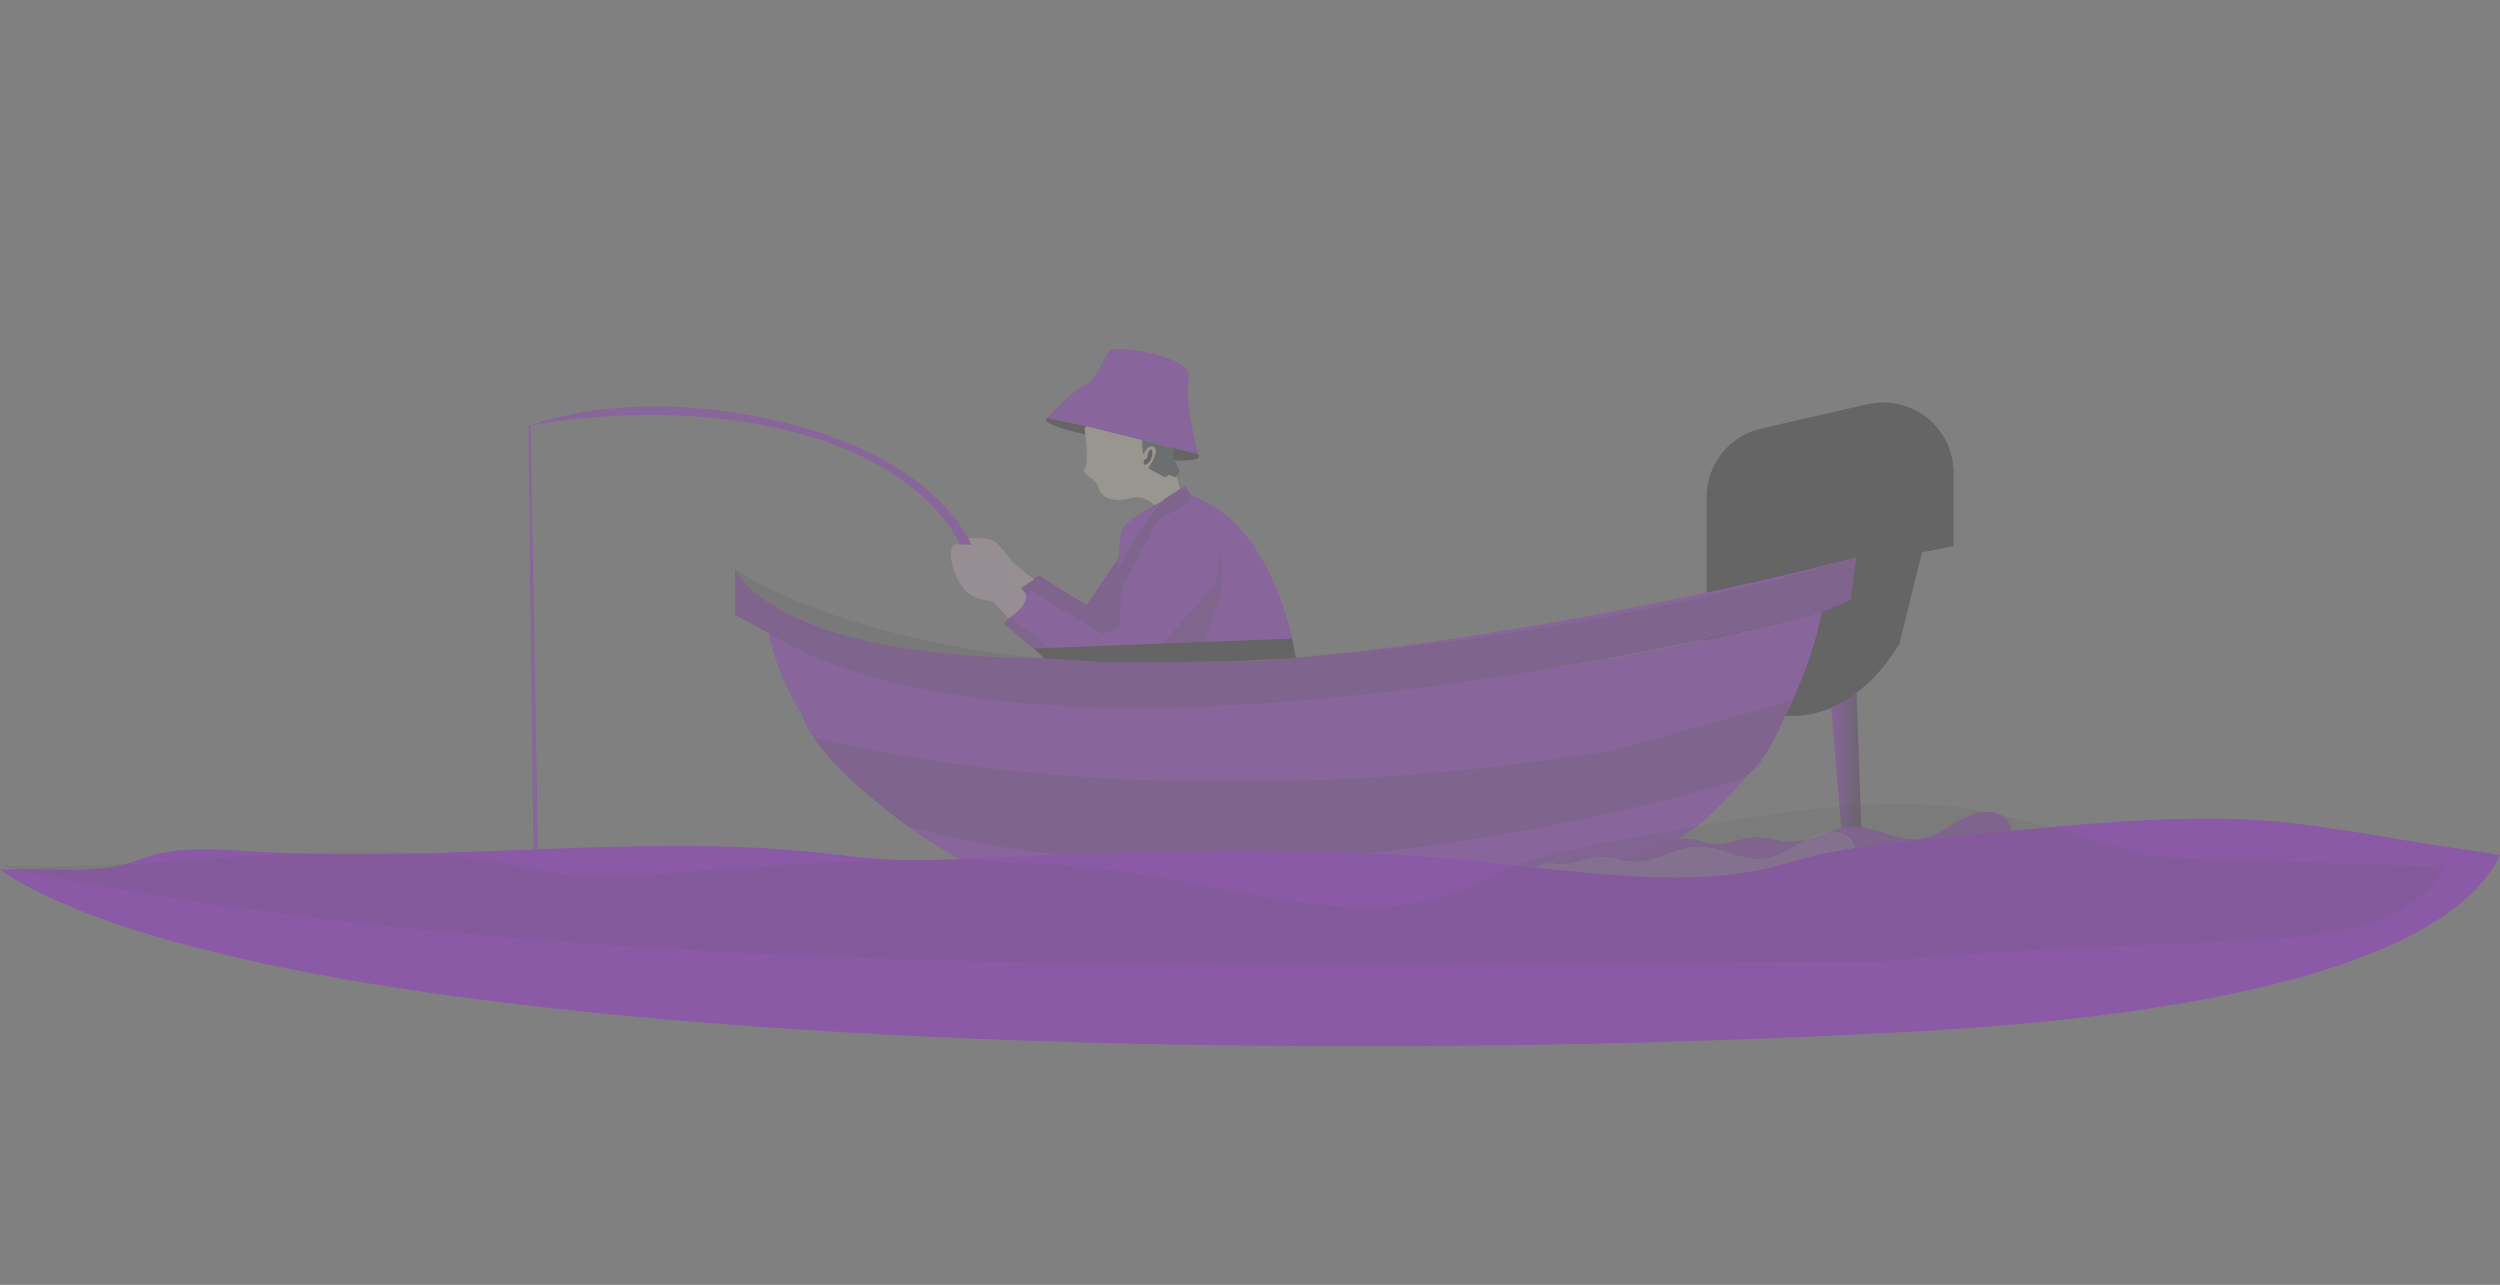 <svg width="681" height="350" viewBox="0 0 681 350" fill="none" xmlns="http://www.w3.org/2000/svg">
<rect x="0" y="0" width="681" height="350" fill="#808080" stroke="none"/>
<g opacity="0.3">
<g opacity="0.7" clip-path="url(#clip0)">
<path d="M464.9 135.42V162.01L532.13 148.74V128.74C532.124 125.874 531.474 123.045 530.227 120.464C528.981 117.883 527.171 115.614 524.93 113.827C522.689 112.039 520.076 110.778 517.282 110.136C514.488 109.495 511.586 109.489 508.79 110.12L479.79 116.73C475.553 117.688 471.768 120.061 469.061 123.459C466.354 126.857 464.886 131.076 464.9 135.42Z" fill="#A500FF"/>
<path d="M523.55 150.46L517.39 175.3C517.39 175.3 502.61 202.92 477.15 192.78C451.69 182.64 470.53 155.12 470.53 155.12L523.55 150.46Z" fill="#A500FF"/>
<path d="M501.8 228.23L498.81 192.78L505.69 187.94L507.3 234.85L501.8 236.63V228.23Z" fill="#A500FF"/>
<path d="M501.8 228.23L498.81 192.78L505.69 187.94L507.3 234.85L501.8 236.63V228.23Z" fill="url(#paint0_linear)"/>
<path d="M464.9 135.42V162.01L532.13 148.74V128.74C532.124 125.874 531.474 123.045 530.227 120.464C528.981 117.883 527.171 115.614 524.93 113.827C522.689 112.039 520.076 110.778 517.282 110.136C514.488 109.495 511.586 109.489 508.79 110.12L479.79 116.73C475.553 117.688 471.768 120.061 469.061 123.459C466.354 126.857 464.886 131.076 464.9 135.42Z" fill="url(#paint1_linear)"/>
<path d="M523.55 150.46L517.39 175.3C517.39 175.3 502.61 202.92 477.15 192.78C451.69 182.64 470.53 155.12 470.53 155.12L523.55 150.46Z" fill="url(#paint2_linear)"/>
<path d="M304.87 151.81L295.92 164.88L282.88 156.67L276.06 162.1L295.22 176.66L311.06 170.59L304.87 151.81Z" fill="#A500FF"/>
<path opacity="0.25" d="M304.87 151.81L295.92 164.88L282.88 156.67L276.06 162.1L295.22 176.66L311.06 170.59L304.87 151.81Z" fill="url(#paint3_linear)"/>
<path d="M263.69 146.64C263.69 146.64 269.69 146.24 271.24 147.64C272.948 149.448 274.558 151.347 276.06 153.33L281.67 157.92L276.51 160.82L268.39 155.25L263.69 146.64Z" fill="url(#paint4_linear)"/>
<path d="M209.46 172.48C209.46 172.48 311.32 214.64 496.28 166.77C496.28 166.77 486.53 224.32 435.22 238.77C383.91 253.22 303.4 254.31 270.64 238.77C214.7 212.21 209.46 172.48 209.46 172.48Z" fill="#A500FF"/>
<path opacity="0.25" d="M209.46 172.48C209.46 172.48 311.32 214.64 496.28 166.77C496.28 166.77 486.53 224.32 435.22 238.77C383.91 253.22 303.4 254.31 270.64 238.77C214.7 212.21 209.46 172.48 209.46 172.48Z" fill="url(#paint5_linear)"/>
<path d="M209.46 172.48L200.25 167.54V155.12C200.25 155.12 210.56 179.26 284.46 179.26C309.04 179.26 328.64 181.6 352.97 179.26C431.62 171.69 505.69 151.81 505.69 151.81L504.08 163.44L496.28 166.77C496.28 166.77 288.27 221.28 209.46 172.48Z" fill="#A500FF"/>
<path opacity="0.25" d="M209.46 172.48L200.25 167.54V155.12C200.25 155.12 237.16 180.46 311.06 180.46C415.11 180.46 505.69 151.81 505.69 151.81L504.08 163.44L496.28 166.77C496.28 166.77 288.27 221.28 209.46 172.48Z" fill="url(#paint6_linear)"/>
<path d="M295.45 116.64C295.45 116.64 296.84 126.23 295.45 127.64C294.06 129.05 298.68 130.25 299.18 132.78C299.68 135.31 303.04 137.09 307.85 135.72C309.197 135.331 310.635 135.398 311.94 135.91C313.246 136.421 314.346 137.349 315.07 138.55C315.07 138.55 319.48 136.67 321.69 134.13C321.69 134.13 318.55 122.9 318.38 118.89C318.21 114.88 303.68 107.09 295.45 116.64Z" fill="url(#paint7_linear)"/>
<path d="M293.39 115.57C294.14 115.57 326.32 123.72 326.32 123.72C326.32 123.72 322.62 109.72 323.83 103.22C325.04 96.72 304.83 94.35 302.83 95.22C300.83 96.09 299.38 103.02 295.73 104.73C292.08 106.44 285.28 113.89 285.28 113.89L293.39 115.57Z" fill="#A500FF"/>
<path opacity="0.25" d="M326.33 123.72C326.33 123.72 294.15 115.57 293.4 115.57L285.26 113.86L285.45 113.65L288.38 114.27C289.13 114.27 321.31 122.42 321.31 122.42C321.31 122.42 317.61 108.42 318.82 101.92C319.32 99.24 316.17 97.27 312.16 95.92C318.16 97.1 324.54 99.47 323.84 103.22C322.63 109.71 326.33 123.72 326.33 123.72Z" fill="url(#paint8_linear)"/>
<path d="M285.26 113.86C285.26 113.86 281.9 115.25 295.66 118.29C295.66 118.29 294.96 116.36 295.92 116.13L285.26 113.86Z" fill="#A500FF"/>
<path d="M326.33 123.72C326.33 123.72 327.76 124.97 324.39 125.28C322.757 125.5 321.102 125.5 319.47 125.28L318.76 121.8L326.33 123.72Z" fill="#A500FF"/>
<path d="M285.26 113.86C285.26 113.86 281.9 115.25 295.66 118.29C295.66 118.29 294.96 116.36 295.92 116.13L285.26 113.86Z" fill="url(#paint9_linear)"/>
<path d="M326.33 123.72C326.33 123.72 327.76 124.97 324.39 125.28C322.757 125.5 321.102 125.5 319.47 125.28L318.76 121.8L326.33 123.72Z" fill="url(#paint10_linear)"/>
<path d="M311.06 119.87L311.38 123.94C311.38 123.94 312.61 120.73 314.38 121.8C316.15 122.87 312.73 127.55 312.73 127.55L317.31 130.01L318.41 129.38L320.15 130.01L320.79 129.38L321.34 128.32C321.34 128.32 319.43 124.63 319.64 123.72C319.766 123.181 319.843 122.633 319.87 122.08L311.06 119.87Z" fill="#232E30"/>
<path d="M321.69 134.08C321.69 134.08 307.06 140.63 305.69 144.15C304.32 147.67 303.27 180.37 303.27 180.37L353 179.26C353 179.26 347.93 140.58 321.69 134.08Z" fill="#A500FF"/>
<path d="M323.84 136.7L315.45 141.78C315.45 141.78 306.7 156.98 305.8 160.52C304.9 164.06 304.61 178.13 304.61 178.13L301.69 172.3C301.69 172.3 303.15 158.43 304.9 154.61C307.09 149.939 309.722 145.489 312.76 141.32C315.07 138.5 317.11 136.04 317.11 136.04L322.7 132.37L324.57 134.95L323.84 136.7Z" fill="#A500FF"/>
<path opacity="0.25" d="M323.84 136.7L315.45 141.78C315.45 141.78 306.7 156.98 305.8 160.52C304.9 164.06 304.61 178.13 304.61 178.13L301.69 172.3C301.69 172.3 303.15 158.43 304.9 154.61C307.09 149.939 309.722 145.489 312.76 141.32C315.07 138.5 317.11 136.04 317.11 136.04L322.7 132.37L324.57 134.95L323.84 136.7Z" fill="url(#paint11_linear)"/>
<path d="M323.06 141.78C323.06 141.78 312.17 156.31 311.57 163.12C310.97 169.93 300.31 172.73 300.31 172.73L280.63 160.87L273.52 169.93L284.46 179.26H318.39C318.39 179.26 332.01 164.88 332.56 160.52C333.11 156.16 334.67 144.21 323.06 141.78Z" fill="#A500FF"/>
<path opacity="0.25" d="M332.55 160.52C332 164.88 326.33 178.52 326.33 178.52L284.46 179.3L273.52 170.01L275.06 168.01L280.63 160.91L300.31 172.77C300.31 172.77 310.96 169.97 311.57 163.16C312.18 156.35 323.06 141.82 323.06 141.82C328.26 142.91 330.81 145.91 332 149.27C333.47 153.39 332.86 158.11 332.55 160.52Z" fill="url(#paint12_linear)"/>
<path d="M331.72 156.64C331.16 161 312.72 178.93 312.72 178.93L289.33 179.23L275.07 167.94L280.64 160.84L300.32 172.7C300.32 172.7 310.97 169.9 311.58 163.09C312.19 156.28 323.07 141.75 323.07 141.75C328.27 142.84 330.82 145.84 332.01 149.2C332.188 151.683 332.091 154.178 331.72 156.64Z" fill="#A500FF"/>
<path d="M279.33 161.64C279.33 161.64 274.41 156.21 273.52 152.98C272.63 149.75 267.28 149.16 266.94 148.74C266.6 148.32 259.94 148.23 259.94 148.23C259.94 148.23 259.17 148.65 259.01 150.78C258.85 152.91 260.28 157.71 262.66 160.57C265.04 163.43 269.96 163.68 270.21 163.68C270.46 163.68 274.68 168.45 274.68 168.45C274.68 168.45 280.61 164.9 279.33 161.64Z" fill="url(#paint13_linear)"/>
<path d="M264.47 148.33C264.47 148.33 256 125.28 213.3 115.01C170.6 104.74 143.94 116.11 143.94 116.11C143.94 116.11 181.94 107.64 220.08 118.76C253.51 128.5 261.47 148.27 261.47 148.27L264.47 148.33Z" fill="#A500FF"/>
<path d="M143.94 116.07L145.57 254.32H146.92L144.54 115.95C144.54 115.95 144.39 115.52 143.94 116.07Z" fill="#A500FF"/>
<path opacity="0.25" d="M336.36 178.48L337.78 178.6L305.18 179.26L305.11 179.11L336.36 178.48Z" fill="url(#paint14_linear)"/>
<path opacity="0.25" d="M353 179.26L345.59 178.64C345.05 174.9 341.41 154.8 325.11 139.14L318 135.35C319.5 134.245 321.074 133.242 322.71 132.35L324.58 134.93L332.4 139.14C350.45 156.48 353 179.26 353 179.26Z" fill="url(#paint15_linear)"/>
<path opacity="0.25" d="M345.65 179.26L337.78 178.6L343.68 178.48L345.56 178.64C345.63 179.01 345.65 179.26 345.65 179.26Z" fill="url(#paint16_linear)"/>
<path d="M489.91 185.06C489.91 185.06 489.17 187.48 487.91 190.88C485.17 198.18 479.91 210.01 474.11 212.28C474.11 212.28 345.98 253.04 247.21 224.99C247.21 224.99 229.21 212.26 221.53 200.81C220.221 198.958 219.209 196.913 218.53 194.75C218.53 194.75 307.19 220.89 440.39 198.96L489.91 185.06Z" fill="#A500FF"/>
<path opacity="0.25" d="M487.89 190.88C485.15 198.18 479.89 210.01 474.09 212.28C474.09 212.28 345.96 253.04 247.19 224.99C247.19 224.99 229.19 212.26 221.51 200.81C238.03 205.05 321.51 223.81 440.39 204.22L487.89 190.88Z" fill="url(#paint17_linear)"/>
<path d="M311.67 125.28C311.67 125.28 312.6 125.1 312.57 124.38C312.54 123.66 313.22 122.16 313.67 122.46C314.12 122.76 313.96 125.38 312.5 126.33C311.04 127.28 311.67 125.28 311.67 125.28Z" fill="url(#paint18_linear)"/>
<path d="M540.92 221.14C537.68 221.26 534.71 222.91 531.92 224.59C529.13 226.27 526.31 228.06 523.09 228.5C516.92 229.36 511.09 225.09 504.83 225.22C498.98 225.35 493.71 229.34 487.83 229.3C484.54 229.3 481.35 227.97 478.06 228.08C473.92 228.21 469.92 230.58 465.83 229.85C464.45 229.61 463.15 229.01 461.78 228.71C455.61 227.35 449.86 231.95 443.78 233.57C438.58 234.94 433.07 234.12 427.69 234.42C416.25 235.05 405.74 240.72 394.56 243.21C386.51 245.01 378.21 245.15 369.97 245.35C368.808 245.254 367.648 245.546 366.67 246.18C365.21 247.38 365.54 249.87 366.87 251.18C368.321 252.419 370.153 253.124 372.06 253.18C381.57 254.18 390.91 250.8 400.26 248.79C404.64 247.84 409.07 247.19 413.5 246.55L427.97 244.45C444.26 242.11 460.78 239.79 477.12 241.71C482.92 242.39 488.69 243.6 494.53 243.54C504.23 243.43 513.69 239.8 523.39 240.16C527.01 240.3 530.61 240.99 534.23 240.95C537.85 240.91 541.67 239.95 544.23 237.43C549.15 232.51 550.57 220.78 540.92 221.14Z" fill="#A500FF"/>
<path opacity="0.25" d="M544.25 237.39C541.68 239.95 537.86 240.86 534.25 240.91C530.64 240.96 527.03 240.26 523.41 240.12C516.12 239.85 508.96 241.84 501.73 242.88C499.353 243.246 496.954 243.453 494.55 243.5C488.71 243.56 482.94 242.35 477.14 241.67C460.8 239.75 444.28 242.07 427.99 244.41L413.52 246.51L412.91 246.6C408.69 247.21 404.48 247.85 400.31 248.75C390.96 250.75 381.62 254.14 372.11 253.14C370.856 253.048 369.627 252.751 368.47 252.26C367.898 251.991 367.374 251.63 366.92 251.19C365.59 249.87 365.26 247.38 366.72 246.19C367.698 245.556 368.858 245.264 370.02 245.36C378.26 245.16 386.56 245.02 394.61 243.22C404.14 241.1 413.18 236.67 422.72 235.02C424.373 234.723 426.043 234.526 427.72 234.43C428.72 234.37 429.72 234.36 430.72 234.36C434.205 234.509 437.696 234.422 441.17 234.1C442.066 233.982 442.955 233.808 443.83 233.58C449.95 231.96 455.7 227.36 461.83 228.72C463.2 229.02 464.5 229.62 465.88 229.86C469.97 230.59 473.97 228.22 478.11 228.09C481.4 227.98 484.59 229.29 487.88 229.31C489.044 229.307 490.205 229.173 491.34 228.91C493.849 228.229 496.322 227.421 498.75 226.49C500.707 225.762 502.764 225.337 504.85 225.23C511.08 225.1 516.94 229.37 523.11 228.51C526.33 228.07 529.17 226.28 531.94 224.6C534.71 222.92 537.68 221.27 540.94 221.15C550.57 220.78 549.15 232.51 544.25 237.39Z" fill="url(#paint19_linear)"/>
<path opacity="0.25" d="M501.87 242.74L501.72 242.88C499.343 243.246 496.944 243.453 494.54 243.5C488.7 243.56 482.93 242.35 477.13 241.67C460.79 239.75 444.27 242.07 427.98 244.41L413.51 246.51L412.9 246.6C403.79 247.16 394.68 248.46 385.64 249.76C380.81 250.46 375.99 251.15 371.17 251.86L368.46 252.26C367.888 251.991 367.364 251.63 366.91 251.19C365.58 249.87 365.25 247.38 366.71 246.19C367.688 245.556 368.848 245.264 370.01 245.36C378.25 245.16 386.55 245.02 394.6 243.22C404.13 241.1 413.17 236.67 422.71 235.02C422.983 235.099 423.26 235.162 423.54 235.21C425.94 235.64 428.32 235 430.71 234.36C432.356 233.861 434.054 233.549 435.77 233.43C437.586 233.448 439.395 233.673 441.16 234.1C442.596 234.421 444.059 234.608 445.53 234.66C451.38 234.66 456.66 230.66 462.53 230.58C468.75 230.44 474.62 234.71 480.79 233.86C484 233.42 486.79 231.63 489.61 229.95C490.19 229.6 490.79 229.24 491.39 228.95C493.562 227.58 496.031 226.75 498.59 226.53H498.8C508.18 226.29 506.74 237.89 501.87 242.74Z" fill="white"/>
<path d="M281.67 176.64L351.96 173.94L352.96 179.24L335.63 180.16L315 180.42H301L284.41 179.29L281.67 176.64Z" fill="url(#paint20_linear)"/>
</g>
<path d="M681 232.896C672.903 250.289 639.821 274.431 521.887 280.958C342.03 290.911 71.104 284.713 0 236.928C2.735 236.756 5.515 236.692 8.291 236.735C16.566 236.849 25.569 237.353 32.581 235.799C36.677 234.886 39.462 233.378 43.543 232.454C51.526 230.644 61.938 231.506 71.314 232.051C121.043 234.954 173.331 227.168 221.732 232.113C228.679 232.828 235.447 233.815 242.621 234.143C250.604 234.535 258.701 234.143 266.684 233.764C311.927 231.631 358.742 230.145 402.544 234.62C428.016 237.217 456.467 241.697 479.315 236.985C484.529 235.907 488.95 234.416 493.889 233.208C504.074 230.729 516.252 229.493 528.17 228.302C553.56 225.801 581.963 222.382 608.73 223.096C629.069 223.663 650.023 228.427 668.888 231.036C672.887 231.597 676.984 232.21 681 232.896Z" fill="#A500FF"/>
<path opacity="0.25" d="M666 236.094C650.248 263.324 609.51 252.652 512.883 261.983C395.286 261.983 157.669 270.918 0 235.816C45.517 237.533 92.66 227.12 136.698 234.952C143.672 236.203 150.467 237.93 157.669 238.506C165.683 239.191 173.811 238.506 181.826 237.841C227.245 234.108 274.242 231.508 318.215 239.34C343.786 243.887 372.348 251.729 395.286 243.48C400.52 241.593 404.958 238.983 409.916 236.868C420.141 232.53 432.366 230.366 444.331 228.281C469.82 223.904 498.334 217.918 525.205 219.168C545.623 220.161 566.658 228.5 585.597 233.066C587.97 233.632 630.919 234.903 666 236.094Z" fill="url(#paint21_linear)"/>
</g>
<defs>
<linearGradient id="paint0_linear" x1="498.81" y1="212.28" x2="507.3" y2="212.28" gradientUnits="userSpaceOnUse">
<stop stop-opacity="0"/>
<stop offset="0.91" stop-opacity="0.8"/>
<stop offset="1"/>
</linearGradient>
<linearGradient id="paint1_linear" x1="28706.6" y1="-9648.68" x2="22169.5" y2="-6698.71" gradientUnits="userSpaceOnUse">
<stop stop-opacity="0"/>
<stop offset="0.91" stop-opacity="0.8"/>
<stop offset="1"/>
</linearGradient>
<linearGradient id="paint2_linear" x1="24746.7" y1="-5805.77" x2="23099" y2="-6014.87" gradientUnits="userSpaceOnUse">
<stop stop-opacity="0"/>
<stop offset="0.91" stop-opacity="0.8"/>
<stop offset="1"/>
</linearGradient>
<linearGradient id="paint3_linear" x1="6387.06" y1="4811.93" x2="6353.38" y2="4544.48" gradientUnits="userSpaceOnUse">
<stop stop-opacity="0"/>
<stop offset="0.91" stop-opacity="0.8"/>
<stop offset="1"/>
</linearGradient>
<linearGradient id="paint4_linear" x1="274.1" y1="149.61" x2="265.72" y2="165.38" gradientUnits="userSpaceOnUse">
<stop stop-color="#ECC4D7"/>
<stop offset="0.42" stop-color="#EFD4D1"/>
<stop offset="1" stop-color="#F2EAC9"/>
</linearGradient>
<linearGradient id="paint5_linear" x1="25756.9" y1="-8203.93" x2="108023" y2="-8203.93" gradientUnits="userSpaceOnUse">
<stop stop-opacity="0"/>
<stop offset="0.91" stop-opacity="0.8"/>
<stop offset="1"/>
</linearGradient>
<linearGradient id="paint6_linear" x1="71230.7" y1="-6055.66" x2="71232.8" y2="-4563.73" gradientUnits="userSpaceOnUse">
<stop stop-opacity="0"/>
<stop offset="0.91" stop-opacity="0.8"/>
<stop offset="1"/>
</linearGradient>
<linearGradient id="paint7_linear" x1="5400.08" y1="5003.58" x2="5131.45" y2="4906.5" gradientUnits="userSpaceOnUse">
<stop stop-color="#ECC4D7"/>
<stop offset="0.42" stop-color="#EFD4D1"/>
<stop offset="1" stop-color="#F2EAC9"/>
</linearGradient>
<linearGradient id="paint8_linear" x1="7056.86" y1="-5314.47" x2="8743.61" y2="-5314.47" gradientUnits="userSpaceOnUse">
<stop stop-opacity="0"/>
<stop offset="0.91" stop-opacity="0.8"/>
<stop offset="1"/>
</linearGradient>
<linearGradient id="paint9_linear" x1="2173.65" y1="-673.047" x2="2168.14" y2="-639.525" gradientUnits="userSpaceOnUse">
<stop stop-opacity="0"/>
<stop offset="0.91" stop-opacity="0.8"/>
<stop offset="1"/>
</linearGradient>
<linearGradient id="paint10_linear" x1="1911.61" y1="-499.978" x2="1911.61" y2="-475.338" gradientUnits="userSpaceOnUse">
<stop stop-opacity="0"/>
<stop offset="0.91" stop-opacity="0.8"/>
<stop offset="1"/>
</linearGradient>
<linearGradient id="paint11_linear" x1="4425.74" y1="-7772.69" x2="5088.86" y2="-7259.69" gradientUnits="userSpaceOnUse">
<stop stop-opacity="0"/>
<stop offset="0.91" stop-opacity="0.8"/>
<stop offset="1"/>
</linearGradient>
<linearGradient id="paint12_linear" x1="10437" y1="-6186.78" x2="11366.5" y2="-3548.52" gradientUnits="userSpaceOnUse">
<stop stop-opacity="0"/>
<stop offset="0.91" stop-opacity="0.8"/>
<stop offset="1"/>
</linearGradient>
<linearGradient id="paint13_linear" x1="3194.43" y1="3164.25" x2="3378.81" y2="3219.89" gradientUnits="userSpaceOnUse">
<stop stop-color="#ECC4D7"/>
<stop offset="0.42" stop-color="#EFD4D1"/>
<stop offset="1" stop-color="#F2EAC9"/>
</linearGradient>
<linearGradient id="paint14_linear" x1="6352.65" y1="310.409" x2="7419.98" y2="310.409" gradientUnits="userSpaceOnUse">
<stop stop-opacity="0"/>
<stop offset="0.91" stop-opacity="0.8"/>
<stop offset="1"/>
</linearGradient>
<linearGradient id="paint15_linear" x1="7234.39" y1="-6992.96" x2="8458.69" y2="-6992.96" gradientUnits="userSpaceOnUse">
<stop stop-opacity="0"/>
<stop offset="0.91" stop-opacity="0.8"/>
<stop offset="1"/>
</linearGradient>
<linearGradient id="paint16_linear" x1="2049.03" y1="28.95" x2="2110.96" y2="28.95" gradientUnits="userSpaceOnUse">
<stop stop-opacity="0"/>
<stop offset="0.91" stop-opacity="0.8"/>
<stop offset="1"/>
</linearGradient>
<linearGradient id="paint17_linear" x1="62141.9" y1="-4310.53" x2="62096" y2="-2499.94" gradientUnits="userSpaceOnUse">
<stop stop-opacity="0"/>
<stop offset="0.91" stop-opacity="0.8"/>
<stop offset="1"/>
</linearGradient>
<linearGradient id="paint18_linear" x1="769.335" y1="-580.864" x2="749.48" y2="-580.624" gradientUnits="userSpaceOnUse">
<stop stop-opacity="0"/>
<stop offset="0.91" stop-opacity="0.8"/>
<stop offset="1"/>
</linearGradient>
<linearGradient id="paint19_linear" x1="61288.1" y1="-2533.48" x2="61318.2" y2="-1755.81" gradientUnits="userSpaceOnUse">
<stop stop-opacity="0"/>
<stop offset="0.91" stop-opacity="0.8"/>
<stop offset="1"/>
</linearGradient>
<linearGradient id="paint20_linear" x1="14319.8" y1="-724.475" x2="14319.8" y2="-656.686" gradientUnits="userSpaceOnUse">
<stop stop-opacity="0"/>
<stop offset="0.91" stop-opacity="0.8"/>
<stop offset="1"/>
</linearGradient>
<linearGradient id="paint21_linear" x1="143977" y1="-8886.59" x2="144018" y2="6961.59" gradientUnits="userSpaceOnUse">
<stop stop-opacity="0"/>
<stop offset="0.91" stop-opacity="0.8"/>
<stop offset="1"/>
</linearGradient>
<clipPath id="clip0">
<rect width="428.72" height="349.98" fill="white" transform="translate(120)"/>
</clipPath>
</defs>
</svg>
